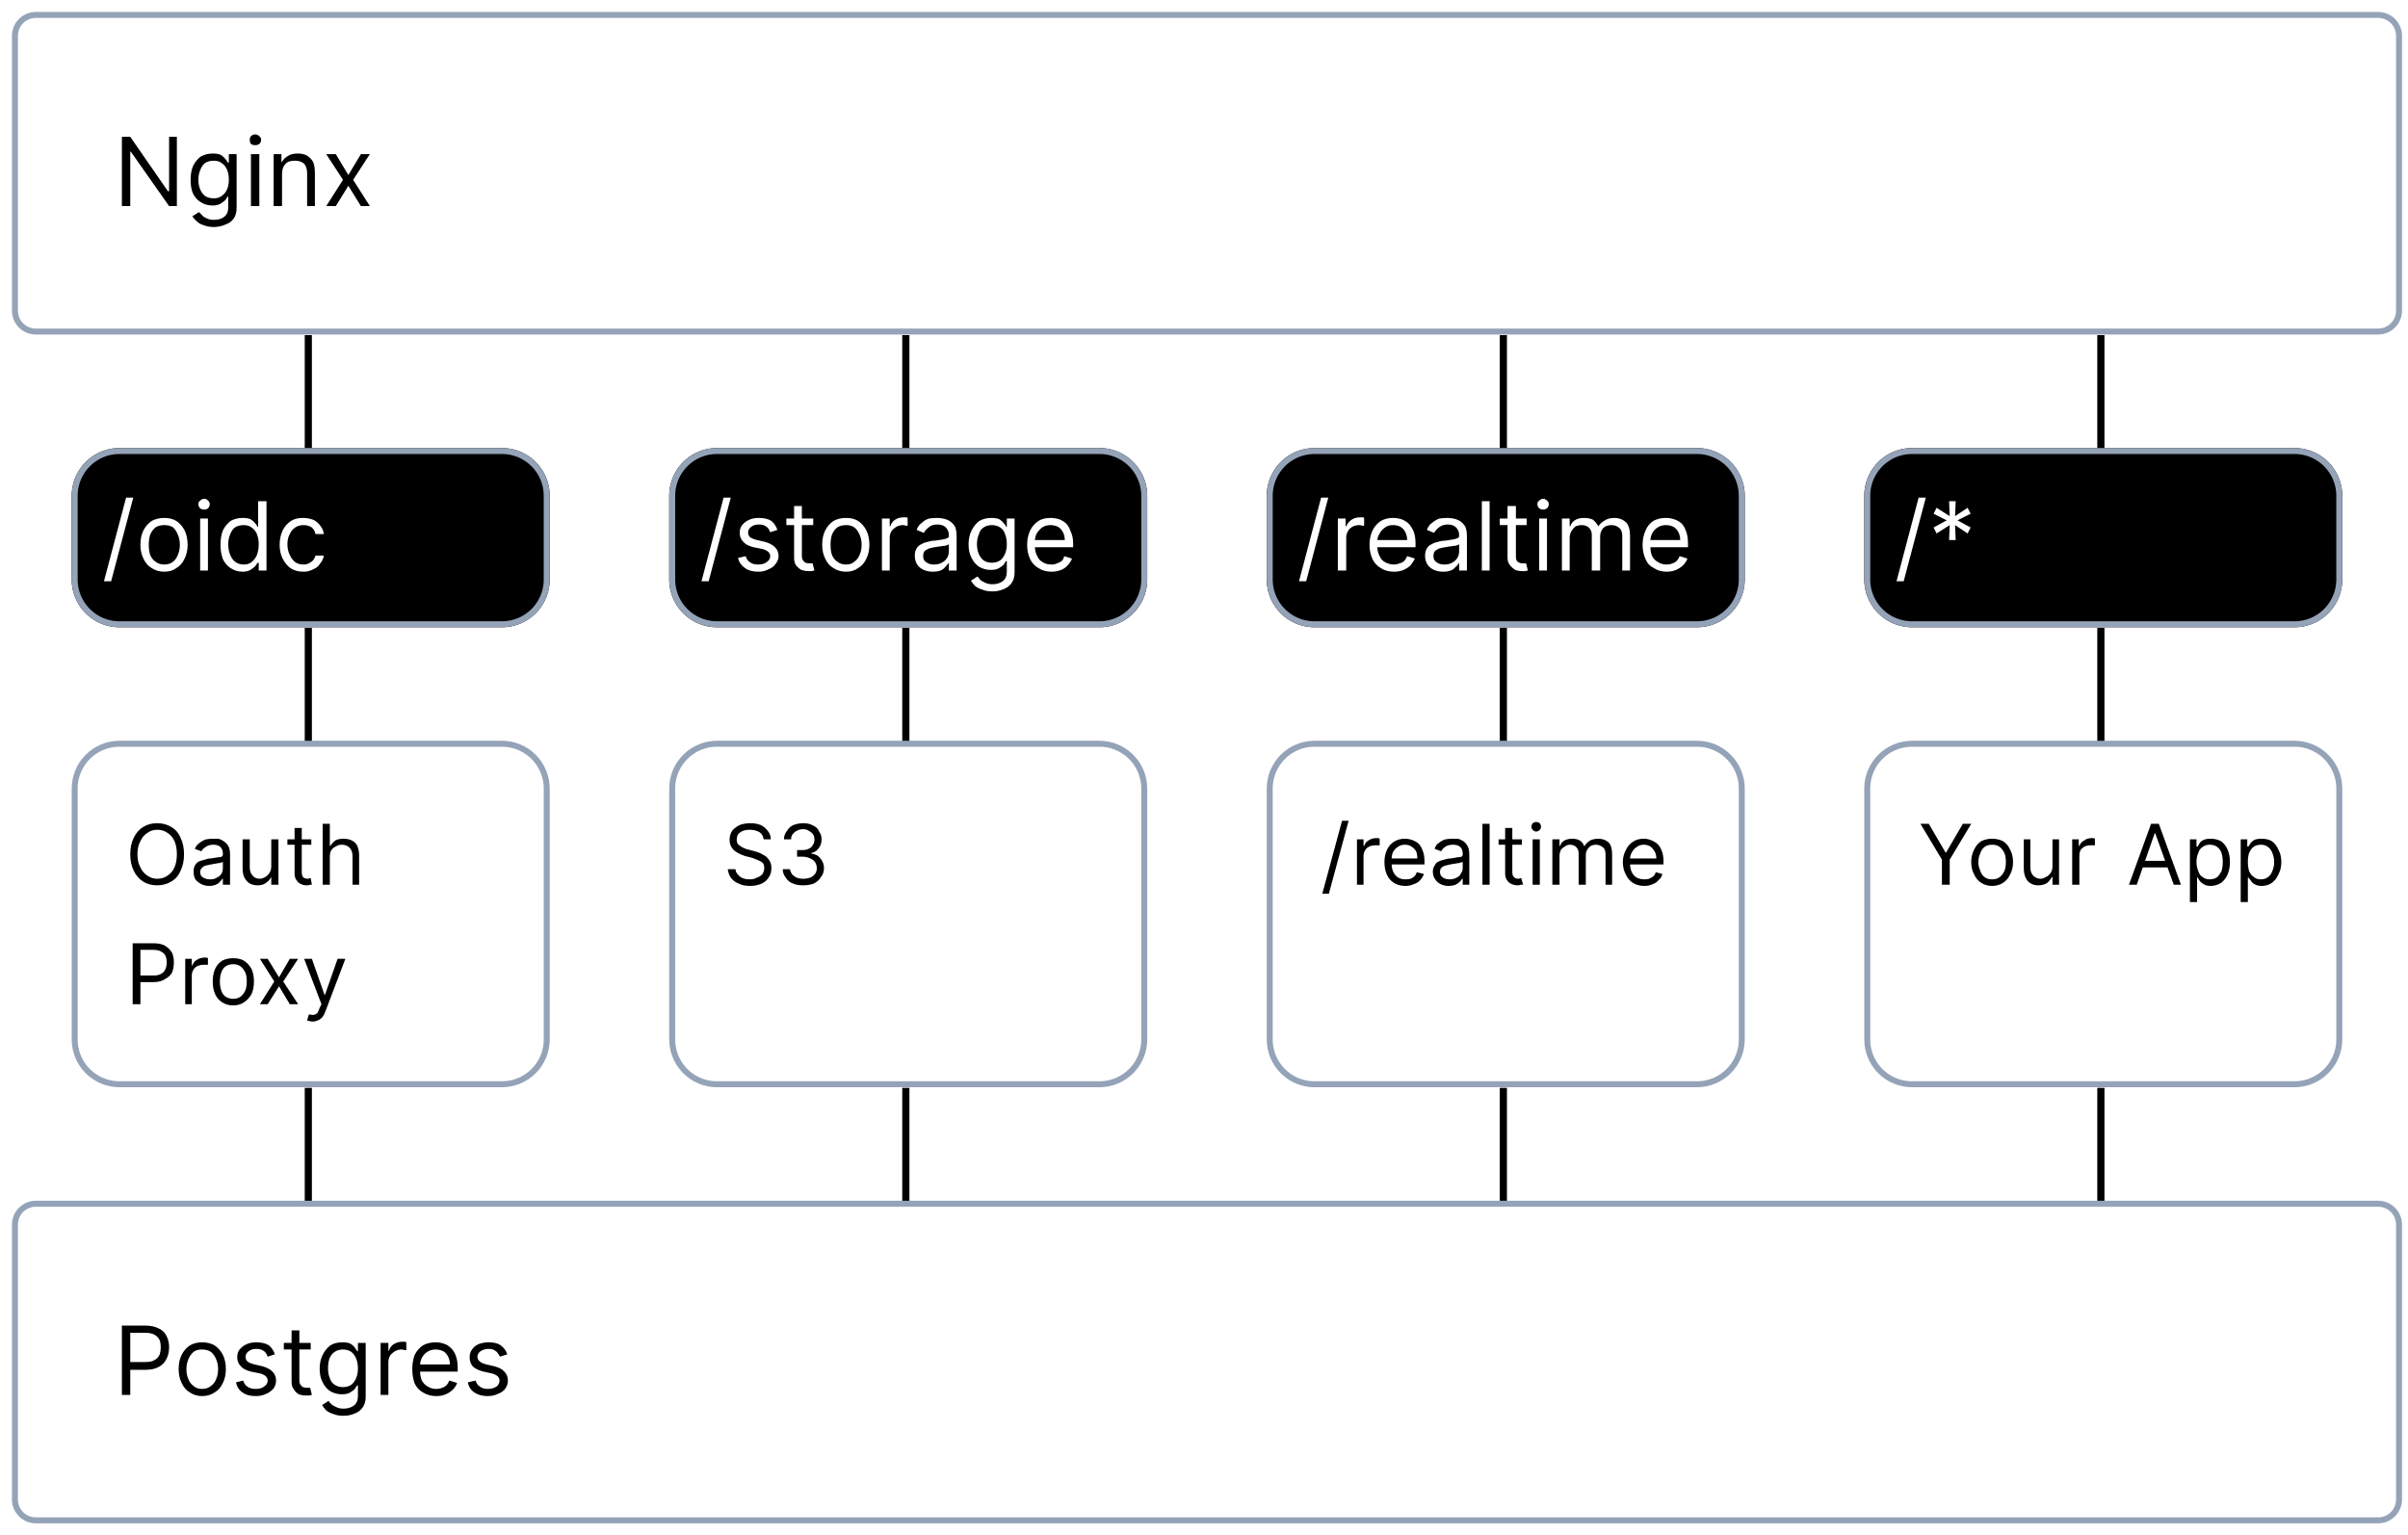 <!-- https://og-playground.vercel.app/?share=1ZVNa9wwEIb_iphTW6xqk6ZQTFrooce2geQS8EW2xrYSWRLSOPaS5L9H612TT0KWbCA5SELSzDPDO4N0CZVTCDkIwf46pWuNipUyptlZ1hL5mAtBUptBW9Xrr5XrRBreWbQURSfDOZK2jYhYkXY2iooknzeFLeyh0heMhp8F1AZHtpp45QwbeN0bw9r1ogm7yKsExcDO-ki6Xs7bsuFDmwwK-FVYxm6BpQtqdT8tPBpJyA8Wi4TeS7PnByy43ipUyfNfo-14KJLvA8iU1RxRTg5rwCbcXdt0dHXL2O3Na3NL5-L7SqvSyOqcEY60lm2jz2OZPN-bBeL7iSicVtXTqe4AHskF2eCb8QNKQ7p7uwBfdler999Hk0Cxe0ad_Xvq_Jc9tewouHH5XAG2xR5_2yXtRT2yLfTU9YH99v7jdsc2z-iRi9QEjDNnvUIGzk8vPuSXMGhFLeQ_FosMWtRNS5AnXgYKy76BvJYmYgbYuTN9svSr74eGaZc4tbP0pytRQU6hx-sMSJbJ4mTzB7FPOHoMqYiWpPkM1zc -->
<svg width="403" height="257" viewBox="0 0 403 257" xmlns="http://www.w3.org/2000/svg"><mask id="satori_om-id"><rect x="0" y="0" width="403" height="257" fill="#fff"/></mask><rect x="0" y="0" width="403" height="257" fill="#fff"/><defs><clipPath id="satori_bc-id-0"><path x="2" y="2" width="400" height="54" d="M6,2 h392 a4,4 0 0 1 4,4 v46 a4,4 0 0 1 -4,4 h-392 a4,4 0 0 1 -4,-4 v-46 a4,4 0 0 1 4,-4"/></clipPath></defs><mask id="satori_om-id-0"><rect x="3" y="3" width="398" height="52" fill="#fff"/><path width="400" height="54" fill="none" stroke="#000" stroke-width="2" d="M3.172,3.172 A4,4 0 0 1 6,2 h392 a4,4 0 0 1 4,4 v46 a4,4 0 0 1 -4,4 h-392 a4,4 0 0 1 -4,-4 v-46 A4,4 0 0 1 3.172,3.172"/></mask><path width="400" height="54" clip-path="url(#satori_bc-id-0)" fill="none" stroke="#94a3b8" stroke-width="2" d="M3.172,3.172 A4,4 0 0 1 6,2 h392 a4,4 0 0 1 4,4 v46 a4,4 0 0 1 -4,4 h-392 a4,4 0 0 1 -4,-4 v-46 A4,4 0 0 1 3.172,3.172"/><path fill="black" d="M28.3 22.9L29.6 22.9L29.6 34.5L28.3 34.5L21.9 25.4L21.8 25.4L21.8 34.5L20.4 34.5L20.4 22.9L21.8 22.9L28.1 32.0L28.3 32.0L28.3 22.9ZM35.8 38.0L35.8 38.0Q34.8 38.0 34.1 37.7Q33.4 37.5 33.0 37.1Q32.5 36.7 32.2 36.2L32.2 36.2L33.3 35.5Q33.5 35.7 33.8 36.0Q34.0 36.3 34.5 36.5Q35.0 36.8 35.8 36.8L35.8 36.8Q36.9 36.8 37.5 36.3Q38.2 35.8 38.2 34.7L38.2 34.7L38.2 32.9L38.1 32.9Q38.0 33.1 37.7 33.5Q37.4 33.8 36.9 34.1Q36.4 34.4 35.6 34.4L35.6 34.4Q34.5 34.4 33.7 33.9Q32.8 33.4 32.3 32.4Q31.9 31.5 31.9 30.1L31.9 30.1Q31.9 28.8 32.3 27.8Q32.8 26.8 33.6 26.2Q34.5 25.7 35.6 25.7L35.6 25.7Q36.4 25.7 36.9 25.9Q37.4 26.2 37.7 26.6Q38.0 26.9 38.1 27.2L38.1 27.2L38.3 27.2L38.3 25.8L39.6 25.8L39.6 34.8Q39.6 35.9 39.1 36.6Q38.6 37.3 37.7 37.6Q36.8 38.0 35.8 38.0ZM35.8 33.2L35.8 33.2Q36.6 33.2 37.1 32.8Q37.7 32.4 38.0 31.7Q38.3 31.0 38.3 30.1L38.3 30.1Q38.3 29.1 38.0 28.4Q37.7 27.7 37.1 27.3Q36.6 26.9 35.8 26.9L35.8 26.9Q34.9 26.9 34.3 27.3Q33.8 27.7 33.5 28.5Q33.2 29.2 33.2 30.1L33.2 30.1Q33.2 31.0 33.5 31.7Q33.8 32.4 34.3 32.8Q34.9 33.2 35.8 33.2ZM43.4 34.5L42.0 34.5L42.0 25.8L43.4 25.8L43.4 34.5ZM42.7 24.3L42.7 24.3Q42.3 24.3 42.0 24.1Q41.8 23.8 41.8 23.4L41.8 23.4Q41.8 23.0 42.0 22.8Q42.3 22.5 42.7 22.5L42.7 22.5Q43.1 22.5 43.4 22.8Q43.7 23.0 43.7 23.4L43.7 23.4Q43.7 23.8 43.4 24.1Q43.1 24.3 42.7 24.3ZM47.2 29.3L47.2 29.3L47.2 34.5L45.8 34.5L45.8 25.8L47.1 25.8L47.1 27.1L47.2 27.1Q47.5 26.5 48.2 26.1Q48.8 25.7 49.8 25.7L49.8 25.7Q50.7 25.7 51.3 26.0Q52.0 26.4 52.4 27.1Q52.7 27.8 52.7 29.0L52.7 29.0L52.7 34.5L51.4 34.5L51.4 29.0Q51.4 28.0 50.9 27.4Q50.3 26.9 49.4 26.9L49.4 26.9Q48.7 26.9 48.2 27.1Q47.7 27.4 47.4 28.0Q47.2 28.5 47.2 29.3ZM54.6 25.8L56.2 25.8L58.3 29.3L60.4 25.8L61.9 25.8L59.1 30.1L61.9 34.5L60.4 34.5L58.3 31.1L56.2 34.5L54.6 34.5L57.4 30.1L54.6 25.8Z "/><mask id="satori_om-id-1"><rect x="2" y="56" width="400" height="19" fill="#fff"/></mask><mask id="satori_om-id-1-0"><rect x="49" y="56" width="6" height="19" fill="#fff"/></mask><path fill="black" d="M51.0 56.1L52.2 56.1L52.2 75.3L51.0 75.3L51.0 56.1Z "/><mask id="satori_om-id-1-1"><rect x="149" y="56" width="6" height="19" fill="#fff"/></mask><path fill="black" d="M151.0 56.1L152.2 56.1L152.2 75.3L151.0 75.3L151.0 56.1Z "/><mask id="satori_om-id-1-2"><rect x="249" y="56" width="6" height="19" fill="#fff"/></mask><path fill="black" d="M251.0 56.1L252.2 56.1L252.2 75.3L251.0 75.3L251.0 56.1Z "/><mask id="satori_om-id-1-3"><rect x="349" y="56" width="6" height="19" fill="#fff"/></mask><path fill="black" d="M351.0 56.1L352.2 56.1L352.2 75.3L351.0 75.3L351.0 56.1Z "/><mask id="satori_om-id-2"><rect x="2" y="75" width="400" height="30" fill="#fff"/></mask><defs><clipPath id="satori_bc-id-2-0"><path x="12" y="75" width="80" height="30" d="M20,75 h64 a8,8 0 0 1 8,8 v14 a8,8 0 0 1 -8,8 h-64 a8,8 0 0 1 -8,-8 v-14 a8,8 0 0 1 8,-8"/></clipPath></defs><mask id="satori_om-id-2-0"><rect x="13" y="76" width="78" height="28" fill="#fff"/><path width="80" height="30" fill="none" stroke="#000" stroke-width="2" d="M14.343,77.343 A8,8 0 0 1 20,75 h64 a8,8 0 0 1 8,8 v14 a8,8 0 0 1 -8,8 h-64 a8,8 0 0 1 -8,-8 v-14 A8,8 0 0 1 14.343,77.343"/></mask><path x="12" y="75" width="80" height="30" fill="#000" d="M20,75 h64 a8,8 0 0 1 8,8 v14 a8,8 0 0 1 -8,8 h-64 a8,8 0 0 1 -8,-8 v-14 a8,8 0 0 1 8,-8"/><path width="80" height="30" clip-path="url(#satori_bc-id-2-0)" fill="none" stroke="#94a3b8" stroke-width="2" d="M14.343,77.343 A8,8 0 0 1 20,75 h64 a8,8 0 0 1 8,8 v14 a8,8 0 0 1 -8,8 h-64 a8,8 0 0 1 -8,-8 v-14 A8,8 0 0 1 14.343,77.343"/><path fill="#fff" d="M21.1 83.3L22.3 83.3L18.6 97.3L17.4 97.3L21.1 83.3ZM27.5 95.7L27.5 95.7Q26.3 95.7 25.4 95.1Q24.5 94.6 24.0 93.5Q23.5 92.5 23.5 91.2L23.5 91.2Q23.5 89.8 24.0 88.8Q24.5 87.8 25.4 87.2Q26.3 86.7 27.5 86.7L27.5 86.7Q28.7 86.7 29.5 87.2Q30.4 87.8 30.9 88.8Q31.4 89.8 31.4 91.2L31.4 91.2Q31.4 92.5 30.9 93.5Q30.4 94.6 29.5 95.1Q28.7 95.7 27.5 95.7ZM27.5 94.5L27.5 94.5Q28.4 94.5 29.0 94.0Q29.5 93.6 29.8 92.8Q30.1 92.1 30.1 91.2L30.1 91.2Q30.1 90.3 29.8 89.6Q29.5 88.8 29.0 88.3Q28.4 87.9 27.5 87.9L27.5 87.9Q26.6 87.9 26 88.3Q25.4 88.8 25.1 89.6Q24.9 90.3 24.9 91.2L24.9 91.2Q24.9 92.1 25.1 92.8Q25.4 93.6 26 94.0Q26.6 94.5 27.5 94.5ZM34.8 95.5L33.5 95.5L33.5 86.8L34.8 86.8L34.8 95.5ZM34.2 85.3L34.2 85.3Q33.8 85.3 33.5 85.1Q33.2 84.8 33.2 84.4L33.2 84.4Q33.2 84.0 33.5 83.8Q33.8 83.5 34.2 83.5L34.2 83.5Q34.6 83.5 34.8 83.8Q35.1 84.0 35.1 84.4L35.1 84.4Q35.1 84.8 34.8 85.1Q34.6 85.3 34.2 85.3ZM40.6 95.7L40.6 95.7Q39.5 95.7 38.6 95.1Q37.8 94.6 37.3 93.6Q36.9 92.5 36.9 91.2L36.9 91.2Q36.9 89.8 37.3 88.8Q37.8 87.8 38.6 87.2Q39.5 86.7 40.6 86.7L40.6 86.7Q41.4 86.7 41.9 86.9Q42.4 87.2 42.7 87.6Q43.0 87.9 43.1 88.2L43.1 88.2L43.2 88.2L43.2 83.9L44.6 83.9L44.6 95.5L43.3 95.5L43.3 94.2L43.1 94.2Q43.0 94.4 42.7 94.8Q42.4 95.1 41.9 95.4Q41.4 95.7 40.6 95.7ZM40.8 94.5L40.8 94.5Q41.6 94.5 42.1 94.1Q42.7 93.6 43.0 92.9Q43.3 92.1 43.3 91.1L43.3 91.1Q43.3 90.2 43.0 89.4Q42.7 88.7 42.1 88.3Q41.6 87.9 40.8 87.9L40.8 87.9Q39.9 87.9 39.3 88.3Q38.8 88.7 38.5 89.5Q38.2 90.2 38.2 91.1L38.2 91.1Q38.2 92.1 38.5 92.8Q38.8 93.6 39.3 94.0Q39.9 94.5 40.8 94.5ZM50.8 95.7L50.8 95.7Q49.5 95.7 48.6 95.1Q47.8 94.5 47.3 93.5Q46.8 92.5 46.8 91.2L46.8 91.2Q46.8 89.9 47.3 88.8Q47.8 87.8 48.7 87.2Q49.5 86.7 50.7 86.7L50.7 86.7Q51.6 86.7 52.4 87Q53.1 87.3 53.6 88.0Q54.1 88.6 54.2 89.4L54.2 89.4L52.8 89.4Q52.7 88.8 52.2 88.3Q51.6 87.9 50.8 87.9L50.8 87.9Q50.0 87.9 49.4 88.3Q48.8 88.7 48.5 89.4Q48.1 90.1 48.1 91.1L48.1 91.1Q48.1 92.1 48.5 92.9Q48.8 93.6 49.4 94.1Q50.0 94.5 50.8 94.5L50.8 94.5Q51.3 94.5 51.7 94.3Q52.1 94.1 52.4 93.8Q52.7 93.4 52.8 93.0L52.8 93.0L54.2 93.0Q54.1 93.7 53.6 94.3Q53.2 95.0 52.4 95.3Q51.7 95.7 50.8 95.7Z "/><defs><clipPath id="satori_bc-id-2-1"><path x="112" y="75" width="80" height="30" d="M120,75 h64 a8,8 0 0 1 8,8 v14 a8,8 0 0 1 -8,8 h-64 a8,8 0 0 1 -8,-8 v-14 a8,8 0 0 1 8,-8"/></clipPath></defs><mask id="satori_om-id-2-1"><rect x="113" y="76" width="78" height="28" fill="#fff"/><path width="80" height="30" fill="none" stroke="#000" stroke-width="2" d="M114.343,77.343 A8,8 0 0 1 120,75 h64 a8,8 0 0 1 8,8 v14 a8,8 0 0 1 -8,8 h-64 a8,8 0 0 1 -8,-8 v-14 A8,8 0 0 1 114.343,77.343"/></mask><path x="112" y="75" width="80" height="30" fill="#000" d="M120,75 h64 a8,8 0 0 1 8,8 v14 a8,8 0 0 1 -8,8 h-64 a8,8 0 0 1 -8,-8 v-14 a8,8 0 0 1 8,-8"/><path width="80" height="30" clip-path="url(#satori_bc-id-2-1)" fill="none" stroke="#94a3b8" stroke-width="2" d="M114.343,77.343 A8,8 0 0 1 120,75 h64 a8,8 0 0 1 8,8 v14 a8,8 0 0 1 -8,8 h-64 a8,8 0 0 1 -8,-8 v-14 A8,8 0 0 1 114.343,77.343"/><path fill="#fff" d="M121.1 83.3L122.3 83.3L118.6 97.3L117.4 97.3L121.1 83.3ZM130.1 88.7L130.1 88.7L128.9 89.1Q128.8 88.8 128.6 88.5Q128.4 88.2 128.0 88.0Q127.6 87.8 127.0 87.8L127.0 87.8Q126.2 87.8 125.7 88.2Q125.2 88.6 125.2 89.1L125.2 89.1Q125.2 89.6 125.5 89.9Q125.9 90.2 126.7 90.4L126.7 90.4L128.0 90.7Q129.1 91.0 129.7 91.6Q130.3 92.2 130.3 93.1L130.3 93.1Q130.3 93.8 129.8 94.4Q129.4 95 128.6 95.3Q127.9 95.7 126.9 95.7L126.9 95.7Q125.5 95.7 124.7 95.1Q123.8 94.5 123.5 93.4L123.5 93.4L124.8 93.1Q125 93.8 125.5 94.1Q126.0 94.5 126.8 94.5L126.8 94.5Q127.8 94.5 128.3 94.1Q128.9 93.7 128.9 93.1L128.9 93.1Q128.9 92.7 128.6 92.4Q128.3 92.1 127.6 91.9L127.6 91.9L126.1 91.6Q124.9 91.3 124.4 90.7Q123.8 90.1 123.8 89.2L123.8 89.2Q123.8 88.4 124.2 87.9Q124.7 87.3 125.4 87.0Q126.1 86.7 127.0 86.7L127.0 86.7Q128.3 86.7 129.1 87.2Q129.8 87.8 130.1 88.7ZM131.6 86.8L136.1 86.8L136.1 87.9L131.6 87.9L131.6 86.8ZM132.9 93.4L132.9 84.7L134.2 84.7L134.2 93Q134.2 93.6 134.4 93.8Q134.6 94.1 134.8 94.2Q135.1 94.3 135.4 94.3L135.4 94.3Q135.6 94.3 135.8 94.3Q135.9 94.3 136.0 94.3L136.0 94.3L136.3 95.5Q136.1 95.5 135.9 95.6Q135.6 95.6 135.3 95.6L135.3 95.6Q134.7 95.6 134.1 95.4Q133.6 95.1 133.2 94.6Q132.9 94.1 132.9 93.4L132.9 93.4ZM141.6 95.7L141.6 95.7Q140.4 95.7 139.5 95.1Q138.6 94.6 138.1 93.5Q137.6 92.5 137.6 91.2L137.6 91.2Q137.6 89.8 138.1 88.8Q138.6 87.8 139.5 87.2Q140.4 86.7 141.6 86.7L141.6 86.7Q142.8 86.7 143.6 87.2Q144.5 87.8 145.0 88.8Q145.5 89.8 145.5 91.2L145.5 91.2Q145.5 92.5 145.0 93.5Q144.5 94.6 143.6 95.1Q142.8 95.7 141.6 95.7ZM141.6 94.5L141.6 94.5Q142.5 94.5 143.0 94.0Q143.6 93.6 143.9 92.8Q144.2 92.1 144.2 91.2L144.2 91.2Q144.2 90.3 143.9 89.6Q143.6 88.8 143.0 88.3Q142.5 87.9 141.6 87.9L141.6 87.9Q140.7 87.9 140.1 88.3Q139.5 88.8 139.2 89.6Q139.0 90.3 139.0 91.2L139.0 91.2Q139.0 92.1 139.2 92.8Q139.5 93.6 140.1 94.0Q140.7 94.5 141.6 94.5ZM148.9 95.5L147.6 95.5L147.6 86.8L148.9 86.8L148.9 88.1L149.0 88.1Q149.2 87.4 149.8 87.0Q150.4 86.6 151.2 86.6L151.2 86.6Q151.4 86.6 151.6 86.6Q151.8 86.6 151.9 86.7L151.9 86.7L151.9 88.0Q151.9 88.0 151.6 88.0Q151.4 87.9 151.1 87.9L151.1 87.9Q150.5 87.9 150.0 88.2Q149.5 88.5 149.2 88.9Q148.9 89.4 148.9 90.0L148.9 90.0L148.9 95.5ZM156.1 95.7L156.1 95.7Q155.3 95.7 154.6 95.4Q153.9 95.1 153.5 94.5Q153.1 93.9 153.1 93.0L153.1 93.0Q153.1 92.3 153.4 91.8Q153.7 91.3 154.2 91.1Q154.7 90.8 155.3 90.7Q155.9 90.5 156.5 90.5L156.5 90.5Q157.3 90.4 157.8 90.3Q158.3 90.2 158.5 90.1Q158.8 90.0 158.8 89.7L158.8 89.7L158.8 89.6Q158.8 88.8 158.3 88.3Q157.8 87.8 156.9 87.8L156.9 87.8Q155.9 87.8 155.4 88.3Q154.9 88.7 154.6 89.2L154.6 89.2L153.4 88.7Q153.7 87.9 154.3 87.5Q154.8 87.0 155.5 86.8Q156.2 86.7 156.9 86.7L156.9 86.7Q157.3 86.7 157.8 86.8Q158.4 86.9 158.9 87.2Q159.4 87.5 159.8 88.1Q160.1 88.7 160.1 89.8L160.1 89.8L160.1 95.5L158.8 95.5L158.8 94.3L158.7 94.3Q158.5 94.6 158.2 94.9Q157.9 95.3 157.4 95.5Q156.9 95.7 156.1 95.7ZM156.3 94.5L156.3 94.5Q157.1 94.5 157.6 94.2Q158.2 93.9 158.5 93.4Q158.8 92.9 158.8 92.3L158.8 92.3L158.8 91.1Q158.7 91.2 158.4 91.3Q158.1 91.4 157.7 91.4Q157.3 91.5 157.0 91.5Q156.6 91.6 156.4 91.6L156.4 91.6Q155.9 91.7 155.5 91.8Q155.0 92.0 154.7 92.3Q154.5 92.6 154.5 93.1L154.5 93.1Q154.5 93.8 155.0 94.1Q155.5 94.5 156.3 94.5ZM166.1 99.0L166.1 99.0Q165.1 99.0 164.4 98.7Q163.7 98.5 163.2 98.1Q162.8 97.7 162.5 97.2L162.5 97.2L163.6 96.5Q163.8 96.7 164.0 97.0Q164.3 97.3 164.8 97.5Q165.3 97.8 166.1 97.8L166.1 97.8Q167.1 97.8 167.8 97.3Q168.5 96.8 168.5 95.7L168.5 95.7L168.5 93.9L168.4 93.9Q168.2 94.1 168.0 94.5Q167.7 94.8 167.2 95.1Q166.7 95.4 165.8 95.4L165.8 95.4Q164.8 95.4 163.9 94.9Q163.1 94.4 162.6 93.4Q162.1 92.5 162.1 91.1L162.1 91.1Q162.1 89.8 162.6 88.8Q163.1 87.8 163.9 87.2Q164.8 86.7 165.9 86.7L165.9 86.7Q166.7 86.7 167.2 86.9Q167.7 87.2 168.0 87.6Q168.3 87.9 168.4 88.2L168.4 88.2L168.5 88.2L168.5 86.8L169.8 86.8L169.8 95.8Q169.8 96.9 169.3 97.6Q168.8 98.3 168.0 98.6Q167.1 99.0 166.1 99.0ZM166.0 94.2L166.0 94.2Q166.8 94.2 167.4 93.8Q167.9 93.4 168.2 92.7Q168.5 92.0 168.5 91.1L168.5 91.1Q168.5 90.1 168.2 89.4Q168.0 88.7 167.4 88.3Q166.8 87.9 166.0 87.9L166.0 87.9Q165.2 87.9 164.6 88.3Q164.0 88.7 163.8 89.5Q163.5 90.2 163.5 91.1L163.5 91.1Q163.5 92.0 163.8 92.7Q164.1 93.4 164.6 93.8Q165.2 94.2 166.0 94.2ZM176.0 95.7L176.0 95.7Q174.7 95.7 173.8 95.1Q172.9 94.6 172.4 93.6Q171.9 92.5 171.9 91.2L171.9 91.2Q171.9 89.9 172.4 88.8Q172.9 87.8 173.8 87.2Q174.6 86.7 175.8 86.7L175.8 86.7Q176.5 86.7 177.2 86.9Q177.8 87.1 178.4 87.6Q178.9 88.1 179.2 89.0Q179.6 89.8 179.6 91.0L179.6 91.0L179.6 91.6L172.8 91.6L172.8 90.4L178.2 90.4Q178.2 89.7 177.9 89.1Q177.6 88.5 177.1 88.2Q176.5 87.9 175.8 87.9L175.8 87.9Q175.0 87.9 174.4 88.3Q173.9 88.7 173.5 89.3Q173.2 89.9 173.2 90.6L173.2 90.6L173.2 91.4Q173.2 92.4 173.6 93.1Q173.9 93.8 174.5 94.1Q175.1 94.5 176.0 94.5L176.0 94.5Q176.5 94.5 176.9 94.3Q177.3 94.2 177.7 93.9Q178.0 93.6 178.1 93.1L178.1 93.1L179.4 93.5Q179.2 94.1 178.7 94.6Q178.3 95.1 177.6 95.4Q176.8 95.7 176.0 95.7Z "/><defs><clipPath id="satori_bc-id-2-2"><path x="212" y="75" width="80" height="30" d="M220,75 h64 a8,8 0 0 1 8,8 v14 a8,8 0 0 1 -8,8 h-64 a8,8 0 0 1 -8,-8 v-14 a8,8 0 0 1 8,-8"/></clipPath></defs><mask id="satori_om-id-2-2"><rect x="213" y="76" width="78" height="28" fill="#fff"/><path width="80" height="30" fill="none" stroke="#000" stroke-width="2" d="M214.343,77.343 A8,8 0 0 1 220,75 h64 a8,8 0 0 1 8,8 v14 a8,8 0 0 1 -8,8 h-64 a8,8 0 0 1 -8,-8 v-14 A8,8 0 0 1 214.343,77.343"/></mask><path x="212" y="75" width="80" height="30" fill="#000" d="M220,75 h64 a8,8 0 0 1 8,8 v14 a8,8 0 0 1 -8,8 h-64 a8,8 0 0 1 -8,-8 v-14 a8,8 0 0 1 8,-8"/><path width="80" height="30" clip-path="url(#satori_bc-id-2-2)" fill="none" stroke="#94a3b8" stroke-width="2" d="M214.343,77.343 A8,8 0 0 1 220,75 h64 a8,8 0 0 1 8,8 v14 a8,8 0 0 1 -8,8 h-64 a8,8 0 0 1 -8,-8 v-14 A8,8 0 0 1 214.343,77.343"/><path fill="#fff" d="M221.1 83.3L222.3 83.3L218.6 97.3L217.4 97.3L221.1 83.3ZM225.3 95.5L223.9 95.5L223.9 86.8L225.2 86.8L225.2 88.1L225.3 88.1Q225.6 87.4 226.2 87.0Q226.8 86.6 227.6 86.6L227.6 86.6Q227.7 86.6 228.0 86.6Q228.2 86.6 228.3 86.7L228.3 86.7L228.3 88.0Q228.2 88.0 228.0 88.0Q227.7 87.9 227.5 87.9L227.5 87.9Q226.8 87.9 226.3 88.2Q225.8 88.5 225.6 88.9Q225.3 89.4 225.3 90.0L225.3 90.0L225.3 95.5ZM233.3 95.7L233.3 95.7Q232.0 95.7 231.1 95.1Q230.2 94.6 229.7 93.6Q229.2 92.5 229.2 91.2L229.2 91.2Q229.2 89.9 229.7 88.8Q230.2 87.8 231.1 87.2Q232.0 86.7 233.1 86.7L233.1 86.7Q233.8 86.7 234.5 86.9Q235.1 87.1 235.7 87.6Q236.2 88.1 236.6 89.0Q236.9 89.8 236.9 91.0L236.9 91.0L236.9 91.6L230.2 91.6L230.2 90.4L235.5 90.4Q235.5 89.7 235.2 89.1Q234.9 88.5 234.4 88.2Q233.9 87.9 233.1 87.9L233.1 87.9Q232.3 87.9 231.8 88.3Q231.2 88.7 230.9 89.3Q230.5 89.9 230.5 90.6L230.5 90.6L230.5 91.4Q230.5 92.4 230.9 93.1Q231.2 93.8 231.8 94.1Q232.5 94.5 233.3 94.5L233.3 94.5Q233.8 94.5 234.2 94.3Q234.7 94.2 235.0 93.9Q235.3 93.6 235.5 93.1L235.5 93.1L236.8 93.5Q236.5 94.1 236.1 94.6Q235.6 95.1 234.9 95.4Q234.2 95.7 233.3 95.7ZM241.5 95.7L241.5 95.7Q240.7 95.7 240.0 95.4Q239.3 95.1 238.9 94.5Q238.5 93.9 238.5 93.0L238.5 93.0Q238.5 92.3 238.8 91.8Q239.1 91.3 239.6 91.1Q240.1 90.8 240.7 90.7Q241.3 90.5 241.9 90.5L241.9 90.5Q242.7 90.4 243.2 90.3Q243.7 90.2 243.9 90.1Q244.2 90.0 244.2 89.7L244.2 89.7L244.2 89.6Q244.2 88.8 243.7 88.3Q243.2 87.8 242.3 87.8L242.3 87.8Q241.4 87.8 240.8 88.3Q240.3 88.7 240.0 89.2L240.0 89.2L238.8 88.7Q239.1 87.9 239.7 87.5Q240.3 87.0 240.9 86.8Q241.6 86.7 242.3 86.7L242.3 86.7Q242.7 86.7 243.2 86.8Q243.8 86.9 244.3 87.2Q244.8 87.5 245.2 88.1Q245.5 88.7 245.5 89.8L245.5 89.8L245.5 95.5L244.2 95.5L244.2 94.3L244.1 94.3Q244.0 94.6 243.6 94.9Q243.3 95.3 242.8 95.5Q242.3 95.7 241.5 95.7ZM241.7 94.5L241.7 94.5Q242.5 94.5 243.0 94.2Q243.6 93.9 243.9 93.4Q244.2 92.9 244.2 92.3L244.2 92.3L244.2 91.1Q244.1 91.2 243.8 91.3Q243.5 91.4 243.1 91.4Q242.8 91.5 242.4 91.5Q242.1 91.6 241.8 91.6L241.8 91.6Q241.3 91.7 240.9 91.8Q240.4 92.0 240.1 92.3Q239.9 92.6 239.9 93.1L239.9 93.1Q239.9 93.8 240.4 94.1Q240.9 94.5 241.7 94.5ZM248.0 83.9L249.3 83.9L249.3 95.5L248.0 95.5L248.0 83.9ZM251.0 86.8L255.5 86.8L255.5 87.9L251.0 87.9L251.0 86.8ZM252.3 93.4L252.3 84.7L253.7 84.7L253.7 93Q253.7 93.6 253.8 93.8Q254.0 94.1 254.3 94.2Q254.5 94.3 254.8 94.3L254.8 94.3Q255.1 94.3 255.2 94.3Q255.3 94.3 255.4 94.3L255.4 94.3L255.7 95.5Q255.6 95.5 255.3 95.6Q255.1 95.6 254.7 95.6L254.7 95.6Q254.1 95.6 253.6 95.4Q253.1 95.1 252.7 94.6Q252.3 94.1 252.3 93.4L252.3 93.4ZM258.9 95.5L257.6 95.5L257.6 86.8L258.9 86.8L258.9 95.5ZM258.3 85.3L258.3 85.3Q257.9 85.3 257.6 85.1Q257.3 84.8 257.3 84.4L257.3 84.4Q257.3 84.0 257.6 83.8Q257.9 83.5 258.3 83.5L258.3 83.5Q258.6 83.5 258.9 83.8Q259.2 84.0 259.2 84.4L259.2 84.4Q259.2 84.8 258.9 85.1Q258.6 85.3 258.3 85.3ZM262.7 95.5L261.4 95.5L261.4 86.8L262.7 86.8L262.7 88.1L262.8 88.1Q263.0 87.4 263.7 87.0Q264.3 86.7 265.1 86.7L265.1 86.7Q266.0 86.7 266.6 87.0Q267.1 87.4 267.5 88.1L267.5 88.1L267.5 88.1Q267.9 87.5 268.6 87.1Q269.2 86.7 270.2 86.7L270.2 86.7Q271.3 86.7 272.1 87.4Q272.8 88.1 272.8 89.7L272.8 89.7L272.8 95.5L271.5 95.5L271.5 89.7Q271.5 88.7 270.9 88.3Q270.4 87.9 269.7 87.9L269.7 87.9Q268.8 87.9 268.3 88.4Q267.8 89.0 267.8 89.8L267.8 89.8L267.8 95.5L266.4 95.5L266.4 89.5Q266.4 88.8 265.9 88.3Q265.4 87.9 264.7 87.9L264.7 87.9Q264.2 87.9 263.7 88.1Q263.3 88.4 263.0 88.9Q262.7 89.4 262.7 90.0L262.7 90.0L262.7 95.5ZM278.9 95.7L278.9 95.7Q277.7 95.7 276.8 95.1Q275.8 94.6 275.4 93.6Q274.9 92.5 274.9 91.2L274.9 91.2Q274.9 89.9 275.4 88.8Q275.8 87.8 276.7 87.2Q277.6 86.7 278.8 86.7L278.8 86.7Q279.5 86.7 280.1 86.9Q280.8 87.1 281.4 87.6Q281.9 88.1 282.2 89.0Q282.5 89.8 282.5 91.0L282.5 91.0L282.5 91.6L275.8 91.6L275.8 90.4L281.2 90.4Q281.2 89.7 280.9 89.1Q280.6 88.5 280.1 88.2Q279.5 87.9 278.8 87.9L278.8 87.9Q278.0 87.9 277.4 88.3Q276.8 88.7 276.5 89.3Q276.2 89.9 276.2 90.6L276.2 90.6L276.2 91.4Q276.2 92.4 276.5 93.1Q276.9 93.8 277.5 94.1Q278.1 94.5 278.9 94.5L278.9 94.5Q279.5 94.5 279.9 94.3Q280.3 94.2 280.6 93.9Q280.9 93.6 281.1 93.1L281.1 93.1L282.4 93.5Q282.2 94.1 281.7 94.6Q281.2 95.1 280.5 95.4Q279.8 95.7 278.9 95.7Z "/><defs><clipPath id="satori_bc-id-2-3"><path x="312" y="75" width="80" height="30" d="M320,75 h64 a8,8 0 0 1 8,8 v14 a8,8 0 0 1 -8,8 h-64 a8,8 0 0 1 -8,-8 v-14 a8,8 0 0 1 8,-8"/></clipPath></defs><mask id="satori_om-id-2-3"><rect x="313" y="76" width="78" height="28" fill="#fff"/><path width="80" height="30" fill="none" stroke="#000" stroke-width="2" d="M314.343,77.343 A8,8 0 0 1 320,75 h64 a8,8 0 0 1 8,8 v14 a8,8 0 0 1 -8,8 h-64 a8,8 0 0 1 -8,-8 v-14 A8,8 0 0 1 314.343,77.343"/></mask><path x="312" y="75" width="80" height="30" fill="#000" d="M320,75 h64 a8,8 0 0 1 8,8 v14 a8,8 0 0 1 -8,8 h-64 a8,8 0 0 1 -8,-8 v-14 a8,8 0 0 1 8,-8"/><path width="80" height="30" clip-path="url(#satori_bc-id-2-3)" fill="none" stroke="#94a3b8" stroke-width="2" d="M314.343,77.343 A8,8 0 0 1 320,75 h64 a8,8 0 0 1 8,8 v14 a8,8 0 0 1 -8,8 h-64 a8,8 0 0 1 -8,-8 v-14 A8,8 0 0 1 314.343,77.343"/><path fill="#fff" d="M321.1 83.3L322.3 83.3L318.6 97.3L317.4 97.3L321.1 83.3ZM327.3 90.4L326.2 90.4L326.3 87.9L324.1 89.3L323.6 88.3L325.8 87.1L323.6 86.0L324.1 85.0L326.3 86.4L326.2 83.9L327.3 83.9L327.2 86.4L329.3 85.0L329.8 86.0L327.6 87.1L329.8 88.3L329.3 89.3L327.2 87.9L327.3 90.4Z "/><mask id="satori_om-id-3"><rect x="2" y="105" width="400" height="19" fill="#fff"/></mask><mask id="satori_om-id-3-0"><rect x="49" y="105" width="6" height="19" fill="#fff"/></mask><path fill="black" d="M51.0 105.1L52.2 105.1L52.2 124.3L51.0 124.3L51.0 105.1Z "/><mask id="satori_om-id-3-1"><rect x="149" y="105" width="6" height="19" fill="#fff"/></mask><path fill="black" d="M151.0 105.1L152.2 105.1L152.2 124.3L151.0 124.3L151.0 105.1Z "/><mask id="satori_om-id-3-2"><rect x="249" y="105" width="6" height="19" fill="#fff"/></mask><path fill="black" d="M251.0 105.1L252.2 105.1L252.2 124.3L251.0 124.3L251.0 105.1Z "/><mask id="satori_om-id-3-3"><rect x="349" y="105" width="6" height="19" fill="#fff"/></mask><path fill="black" d="M351.0 105.1L352.2 105.1L352.2 124.3L351.0 124.3L351.0 105.1Z "/><mask id="satori_om-id-4"><rect x="2" y="124" width="400" height="58" fill="#fff"/></mask><defs><clipPath id="satori_bc-id-4-0"><path x="12" y="124" width="80" height="58" d="M20,124 h64 a8,8 0 0 1 8,8 v42 a8,8 0 0 1 -8,8 h-64 a8,8 0 0 1 -8,-8 v-42 a8,8 0 0 1 8,-8"/></clipPath></defs><mask id="satori_om-id-4-0"><rect x="13" y="125" width="78" height="56" fill="#fff"/><path width="80" height="58" fill="none" stroke="#000" stroke-width="2" d="M14.343,126.343 A8,8 0 0 1 20,124 h64 a8,8 0 0 1 8,8 v42 a8,8 0 0 1 -8,8 h-64 a8,8 0 0 1 -8,-8 v-42 A8,8 0 0 1 14.343,126.343"/></mask><path width="80" height="58" clip-path="url(#satori_bc-id-4-0)" fill="none" stroke="#94a3b8" stroke-width="2" d="M14.343,126.343 A8,8 0 0 1 20,124 h64 a8,8 0 0 1 8,8 v42 a8,8 0 0 1 -8,8 h-64 a8,8 0 0 1 -8,-8 v-42 A8,8 0 0 1 14.343,126.343"/><path fill="black" d="M30.8 143L30.8 143Q30.8 144.6 30.2 145.8Q29.7 147.0 28.6 147.6Q27.6 148.2 26.3 148.2L26.3 148.2Q25.0 148.2 24.0 147.6Q23.0 147.0 22.4 145.8Q21.8 144.6 21.8 143L21.8 143Q21.8 141.4 22.4 140.2Q23.0 139.0 24.0 138.4Q25.0 137.8 26.3 137.8L26.3 137.8Q27.6 137.8 28.6 138.4Q29.7 139.0 30.2 140.2Q30.8 141.4 30.8 143ZM29.6 143L29.6 143Q29.6 141.7 29.2 140.8Q28.8 139.9 28.0 139.4Q27.3 138.9 26.3 138.9L26.3 138.9Q25.4 138.9 24.7 139.4Q23.9 139.9 23.5 140.8Q23.0 141.7 23.0 143L23.0 143Q23.0 144.3 23.5 145.2Q23.9 146.1 24.7 146.6Q25.4 147.1 26.3 147.1L26.3 147.1Q27.3 147.1 28.0 146.6Q28.8 146.1 29.2 145.2Q29.6 144.3 29.6 143ZM35.0 148.3L35.0 148.3Q34.3 148.3 33.7 148.0Q33.1 147.7 32.7 147.2Q32.4 146.7 32.4 145.9L32.4 145.9Q32.4 145.3 32.6 144.9Q32.9 144.4 33.3 144.2Q33.8 144.0 34.3 143.9Q34.8 143.7 35.3 143.7L35.3 143.7Q36.0 143.6 36.5 143.5Q36.9 143.5 37.1 143.4Q37.3 143.3 37.3 143.0L37.3 143.0L37.3 142.9Q37.3 142.2 36.9 141.8Q36.5 141.4 35.7 141.4L35.7 141.4Q34.9 141.4 34.4 141.8Q33.9 142.1 33.7 142.5L33.7 142.5L32.6 142.1Q32.9 141.4 33.4 141.1Q33.9 140.7 34.5 140.5Q35.1 140.4 35.7 140.4L35.7 140.4Q36.0 140.4 36.5 140.4Q37.0 140.5 37.4 140.8Q37.9 141.1 38.2 141.6Q38.5 142.1 38.5 143.1L38.5 143.1L38.5 148.1L37.3 148.1L37.3 147.1L37.2 147.1Q37.1 147.3 36.8 147.6Q36.6 147.9 36.1 148.1Q35.6 148.3 35.0 148.3ZM35.2 147.2L35.2 147.2Q35.9 147.2 36.3 146.9Q36.8 146.7 37.1 146.2Q37.3 145.8 37.3 145.3L37.3 145.3L37.3 144.3Q37.2 144.3 37.0 144.4Q36.7 144.5 36.4 144.5Q36.1 144.6 35.8 144.6Q35.5 144.7 35.3 144.7L35.3 144.7Q34.8 144.8 34.4 144.9Q34.0 145.0 33.8 145.3Q33.5 145.5 33.5 146.0L33.5 146.0Q33.5 146.6 34.0 146.9Q34.5 147.2 35.2 147.2ZM45.4 145.0L45.4 145.0L45.4 140.5L46.6 140.5L46.6 148.1L45.4 148.1L45.4 146.8L45.4 146.8Q45.1 147.4 44.5 147.8Q44.0 148.2 43.1 148.2L43.1 148.2Q42.4 148.2 41.8 147.9Q41.3 147.6 40.9 146.9Q40.6 146.3 40.6 145.3L40.6 145.3L40.6 140.5L41.8 140.5L41.8 145.2Q41.8 146.1 42.3 146.6Q42.7 147.1 43.5 147.1L43.5 147.1Q43.9 147.1 44.4 146.8Q44.8 146.6 45.1 146.1Q45.4 145.7 45.4 145.0ZM48.1 140.5L52.1 140.5L52.1 141.4L48.1 141.4L48.1 140.5ZM49.3 146.2L49.3 138.6L50.5 138.6L50.5 145.9Q50.5 146.4 50.6 146.6Q50.7 146.9 51.0 147.0Q51.2 147.1 51.5 147.1L51.5 147.1Q51.7 147.1 51.8 147.0Q51.9 147.0 52.0 147.0L52.0 147.0L52.2 148.1Q52.1 148.1 51.9 148.1Q51.7 148.2 51.3 148.2L51.3 148.2Q50.8 148.2 50.4 148.0Q49.9 147.8 49.6 147.3Q49.3 146.9 49.3 146.2L49.3 146.2ZM55.2 143.5L55.2 143.5L55.2 148.1L54.0 148.1L54.0 137.9L55.2 137.9L55.2 141.6L55.3 141.6Q55.6 141.1 56.1 140.7Q56.6 140.4 57.5 140.4L57.5 140.4Q58.3 140.4 58.9 140.7Q59.5 141.0 59.8 141.6Q60.1 142.3 60.1 143.2L60.1 143.2L60.1 148.1L59.0 148.1L59.0 143.3Q59.0 142.4 58.5 141.9Q58.0 141.4 57.2 141.4L57.2 141.4Q56.6 141.4 56.2 141.7Q55.7 141.9 55.4 142.4Q55.2 142.8 55.2 143.5Z M23.5 168.1L22.2 168.1L22.2 157.9L25.7 157.9Q26.9 157.9 27.6 158.3Q28.4 158.8 28.8 159.5Q29.1 160.2 29.1 161.1L29.1 161.1Q29.1 162.0 28.8 162.8Q28.4 163.5 27.6 163.9Q26.9 164.4 25.7 164.4L25.7 164.4L23.2 164.4L23.2 163.3L25.7 163.3Q26.5 163.3 27.0 163.0Q27.5 162.7 27.7 162.2Q27.9 161.7 27.9 161.1L27.9 161.1Q27.9 160.5 27.7 160.0Q27.5 159.6 27.0 159.3Q26.5 159.0 25.6 159.0L25.6 159.0L23.5 159.0L23.5 168.1ZM32.1 168.1L31.0 168.1L31.0 160.5L32.1 160.5L32.1 161.6L32.2 161.6Q32.4 161.0 32.9 160.7Q33.5 160.3 34.2 160.3L34.2 160.3Q34.3 160.3 34.5 160.3Q34.7 160.3 34.8 160.4L34.8 160.4L34.8 161.5Q34.7 161.5 34.5 161.5Q34.3 161.5 34.1 161.5L34.1 161.5Q33.5 161.5 33.1 161.7Q32.6 161.9 32.4 162.3Q32.1 162.7 32.1 163.3L32.1 163.3L32.1 168.1ZM39.0 168.3L39.0 168.3Q38.0 168.3 37.2 167.8Q36.4 167.3 36.0 166.4Q35.6 165.5 35.6 164.3L35.6 164.3Q35.6 163.1 36.0 162.2Q36.4 161.3 37.2 160.8Q38.0 160.4 39.0 160.4L39.0 160.4Q40.1 160.4 40.8 160.8Q41.6 161.3 42.1 162.2Q42.5 163.1 42.5 164.3L42.5 164.3Q42.5 165.5 42.1 166.4Q41.6 167.3 40.8 167.8Q40.1 168.3 39.0 168.3ZM39.0 167.2L39.0 167.2Q39.8 167.2 40.3 166.8Q40.8 166.4 41.1 165.7Q41.3 165.1 41.3 164.3L41.3 164.3Q41.3 163.5 41.1 162.9Q40.8 162.2 40.3 161.8Q39.8 161.4 39.0 161.4L39.0 161.4Q38.3 161.4 37.7 161.8Q37.2 162.2 37.0 162.9Q36.8 163.5 36.8 164.3L36.8 164.3Q36.8 165.1 37.0 165.7Q37.2 166.4 37.7 166.8Q38.3 167.2 39.0 167.2ZM43.5 160.5L44.8 160.5L46.7 163.6L48.5 160.5L49.9 160.5L47.4 164.3L49.9 168.1L48.5 168.1L46.7 165.1L44.8 168.1L43.5 168.1L45.9 164.3L43.5 160.5ZM52.3 171.0L52.3 171.0Q52.0 171.0 51.7 170.9Q51.5 170.9 51.4 170.8L51.4 170.8L51.7 169.8Q52.2 169.9 52.5 169.9Q52.8 169.8 53.1 169.6Q53.3 169.3 53.5 168.7L53.5 168.7L53.8 168.1L50.9 160.5L52.2 160.5L54.3 166.5L54.4 166.5L56.5 160.5L57.8 160.5L54.5 169.2Q54.3 169.8 54.0 170.2Q53.7 170.6 53.2 170.8Q52.8 171.0 52.3 171.0Z "/><defs><clipPath id="satori_bc-id-4-1"><path x="112" y="124" width="80" height="58" d="M120,124 h64 a8,8 0 0 1 8,8 v42 a8,8 0 0 1 -8,8 h-64 a8,8 0 0 1 -8,-8 v-42 a8,8 0 0 1 8,-8"/></clipPath></defs><mask id="satori_om-id-4-1"><rect x="113" y="125" width="78" height="56" fill="#fff"/><path width="80" height="58" fill="none" stroke="#000" stroke-width="2" d="M114.343,126.343 A8,8 0 0 1 120,124 h64 a8,8 0 0 1 8,8 v42 a8,8 0 0 1 -8,8 h-64 a8,8 0 0 1 -8,-8 v-42 A8,8 0 0 1 114.343,126.343"/></mask><path width="80" height="58" clip-path="url(#satori_bc-id-4-1)" fill="none" stroke="#94a3b8" stroke-width="2" d="M114.343,126.343 A8,8 0 0 1 120,124 h64 a8,8 0 0 1 8,8 v42 a8,8 0 0 1 -8,8 h-64 a8,8 0 0 1 -8,-8 v-42 A8,8 0 0 1 114.343,126.343"/><path fill="black" d="M129.0 140.5L127.8 140.5Q127.7 139.7 127.1 139.3Q126.4 138.9 125.5 138.9L125.5 138.9Q124.8 138.9 124.3 139.1Q123.8 139.3 123.5 139.7Q123.3 140.1 123.3 140.6L123.3 140.6Q123.3 141.0 123.5 141.3Q123.7 141.5 124.0 141.7Q124.3 141.9 124.6 142.0Q125.0 142.2 125.2 142.2L125.2 142.2L126.3 142.5Q126.7 142.6 127.2 142.8Q127.6 143.0 128.1 143.3Q128.5 143.6 128.8 144.1Q129.1 144.6 129.1 145.3L129.1 145.3Q129.1 146.2 128.7 146.8Q128.3 147.5 127.5 147.9Q126.6 148.3 125.5 148.3L125.5 148.3Q124.4 148.3 123.6 147.9Q122.8 147.6 122.3 146.9Q121.9 146.3 121.8 145.5L121.8 145.5L123.1 145.5Q123.1 146.0 123.5 146.4Q123.8 146.8 124.3 147.0Q124.8 147.2 125.5 147.2L125.5 147.2Q126.2 147.2 126.7 146.9Q127.3 146.7 127.6 146.3Q127.9 145.9 127.9 145.3L127.9 145.3Q127.9 144.8 127.7 144.5Q127.4 144.2 126.9 144.0Q126.4 143.8 125.9 143.6L125.9 143.6L124.7 143.3Q123.5 142.9 122.8 142.3Q122.1 141.6 122.1 140.6L122.1 140.6Q122.1 139.8 122.5 139.1Q123.0 138.5 123.8 138.1Q124.6 137.8 125.6 137.8L125.6 137.8Q126.5 137.8 127.3 138.1Q128.1 138.5 128.5 139.1Q129.0 139.7 129.0 140.5L129.0 140.5ZM134.4 148.2L134.4 148.2Q133.4 148.2 132.7 147.9Q131.9 147.6 131.5 146.9Q131.0 146.3 131.0 145.5L131.0 145.5L132.2 145.5Q132.3 146.0 132.6 146.4Q132.9 146.7 133.3 146.9Q133.8 147.1 134.4 147.1L134.4 147.1Q135.1 147.1 135.6 146.9Q136.1 146.7 136.4 146.3Q136.7 145.9 136.7 145.3L136.7 145.3Q136.7 144.8 136.4 144.3Q136.1 143.9 135.6 143.7Q135.0 143.4 134.2 143.4L134.2 143.4L133.4 143.4L133.4 142.3L134.2 142.3Q134.9 142.3 135.3 142.1Q135.8 141.9 136.0 141.5Q136.3 141.1 136.3 140.6L136.3 140.6Q136.3 140.0 136.1 139.7Q135.8 139.3 135.4 139.1Q135.0 138.8 134.4 138.8L134.4 138.8Q133.9 138.8 133.5 139.0Q133.0 139.2 132.7 139.6Q132.4 139.9 132.4 140.5L132.4 140.5L131.2 140.5Q131.2 139.7 131.7 139.1Q132.1 138.4 132.8 138.1Q133.6 137.8 134.5 137.8L134.5 137.8Q135.4 137.8 136.1 138.2Q136.8 138.5 137.1 139.2Q137.5 139.8 137.5 140.5L137.5 140.5Q137.5 141.4 137.0 142.0Q136.6 142.6 135.8 142.8L135.8 142.8L135.8 142.9Q136.8 143.0 137.3 143.7Q137.9 144.4 137.9 145.3L137.9 145.3Q137.9 146.2 137.4 146.8Q137.0 147.5 136.2 147.9Q135.4 148.2 134.4 148.2Z "/><defs><clipPath id="satori_bc-id-4-2"><path x="212" y="124" width="80" height="58" d="M220,124 h64 a8,8 0 0 1 8,8 v42 a8,8 0 0 1 -8,8 h-64 a8,8 0 0 1 -8,-8 v-42 a8,8 0 0 1 8,-8"/></clipPath></defs><mask id="satori_om-id-4-2"><rect x="213" y="125" width="78" height="56" fill="#fff"/><path width="80" height="58" fill="none" stroke="#000" stroke-width="2" d="M214.343,126.343 A8,8 0 0 1 220,124 h64 a8,8 0 0 1 8,8 v42 a8,8 0 0 1 -8,8 h-64 a8,8 0 0 1 -8,-8 v-42 A8,8 0 0 1 214.343,126.343"/></mask><path width="80" height="58" clip-path="url(#satori_bc-id-4-2)" fill="none" stroke="#94a3b8" stroke-width="2" d="M214.343,126.343 A8,8 0 0 1 220,124 h64 a8,8 0 0 1 8,8 v42 a8,8 0 0 1 -8,8 h-64 a8,8 0 0 1 -8,-8 v-42 A8,8 0 0 1 214.343,126.343"/><path fill="black" d="M224.6 137.4L225.7 137.4L222.4 149.6L221.3 149.6L224.6 137.4ZM228.2 148.1L227.1 148.1L227.1 140.5L228.2 140.5L228.2 141.6L228.3 141.6Q228.5 141.0 229.0 140.7Q229.6 140.3 230.3 140.3L230.3 140.3Q230.4 140.3 230.6 140.3Q230.8 140.3 230.9 140.4L230.9 140.4L230.9 141.5Q230.8 141.5 230.6 141.5Q230.4 141.5 230.2 141.5L230.2 141.5Q229.6 141.5 229.2 141.7Q228.7 141.9 228.5 142.3Q228.2 142.7 228.2 143.3L228.2 143.3L228.2 148.1ZM235.2 148.3L235.2 148.3Q234.1 148.3 233.3 147.8Q232.5 147.3 232.1 146.4Q231.7 145.5 231.7 144.3L231.7 144.3Q231.7 143.2 232.1 142.3Q232.5 141.4 233.3 140.9Q234.1 140.4 235.1 140.4L235.1 140.4Q235.7 140.4 236.3 140.6Q236.9 140.8 237.4 141.2Q237.8 141.6 238.1 142.4Q238.4 143.1 238.4 144.2L238.4 144.2L238.4 144.7L232.5 144.7L232.5 143.7L237.2 143.7Q237.2 143.0 237.0 142.5Q236.7 142.0 236.2 141.7Q235.8 141.4 235.1 141.4L235.1 141.4Q234.4 141.4 233.9 141.8Q233.4 142.1 233.1 142.7Q232.9 143.2 232.9 143.8L232.9 143.8L232.9 144.5Q232.9 145.4 233.2 146.0Q233.5 146.6 234.0 146.9Q234.5 147.2 235.2 147.2L235.2 147.2Q235.7 147.2 236.1 147.1Q236.5 146.9 236.7 146.7Q237.0 146.4 237.1 146.0L237.1 146.0L238.3 146.3Q238.1 146.9 237.7 147.3Q237.3 147.8 236.6 148.0Q236.0 148.3 235.2 148.3ZM242.4 148.3L242.4 148.3Q241.7 148.3 241.1 148.0Q240.5 147.7 240.2 147.2Q239.8 146.7 239.8 145.9L239.8 145.9Q239.8 145.3 240.1 144.9Q240.3 144.4 240.8 144.2Q241.2 144.0 241.7 143.9Q242.3 143.7 242.8 143.7L242.8 143.7Q243.5 143.6 243.9 143.5Q244.4 143.5 244.6 143.4Q244.8 143.3 244.8 143.0L244.8 143.0L244.8 142.9Q244.8 142.2 244.4 141.8Q244.0 141.4 243.2 141.4L243.2 141.4Q242.3 141.4 241.8 141.8Q241.4 142.1 241.2 142.5L241.2 142.5L240.1 142.1Q240.3 141.4 240.8 141.1Q241.3 140.7 241.9 140.5Q242.5 140.4 243.1 140.4L243.1 140.4Q243.5 140.4 244.0 140.4Q244.4 140.5 244.9 140.8Q245.3 141.1 245.6 141.6Q245.9 142.1 245.9 143.1L245.9 143.1L245.9 148.1L244.8 148.1L244.8 147.1L244.7 147.1Q244.6 147.3 244.3 147.6Q244.0 147.9 243.6 148.1Q243.1 148.3 242.4 148.3ZM242.6 147.2L242.6 147.2Q243.3 147.2 243.8 146.9Q244.3 146.7 244.5 146.2Q244.8 145.8 244.8 145.3L244.8 145.3L244.8 144.3Q244.7 144.3 244.4 144.4Q244.2 144.5 243.9 144.5Q243.5 144.6 243.2 144.6Q242.9 144.7 242.7 144.7L242.7 144.7Q242.3 144.8 241.9 144.9Q241.5 145.0 241.2 145.3Q241.0 145.5 241.0 146.0L241.0 146.0Q241.0 146.6 241.5 146.9Q241.9 147.2 242.6 147.2ZM248.1 137.9L249.3 137.9L249.3 148.1L248.1 148.1L248.1 137.9ZM250.8 140.5L254.7 140.5L254.7 141.4L250.8 141.4L250.8 140.5ZM251.9 146.2L251.9 138.6L253.1 138.6L253.1 145.9Q253.1 146.4 253.2 146.6Q253.4 146.9 253.6 147.0Q253.9 147.1 254.1 147.1L254.1 147.1Q254.3 147.1 254.4 147.0Q254.6 147.0 254.6 147.0L254.6 147.0L254.9 148.1Q254.7 148.1 254.5 148.1Q254.3 148.2 254.0 148.2L254.0 148.2Q253.5 148.2 253.0 148.0Q252.5 147.8 252.2 147.3Q251.9 146.9 251.9 146.2L251.9 146.2ZM257.7 148.1L256.5 148.1L256.5 140.5L257.7 140.5L257.7 148.1ZM257.1 139.2L257.1 139.2Q256.8 139.2 256.5 138.9Q256.3 138.7 256.3 138.4L256.3 138.4Q256.3 138.1 256.5 137.8Q256.8 137.6 257.1 137.6L257.1 137.6Q257.4 137.6 257.7 137.8Q257.9 138.1 257.9 138.4L257.9 138.4Q257.9 138.7 257.7 138.9Q257.4 139.2 257.1 139.2ZM261.0 148.1L259.8 148.1L259.8 140.5L261.0 140.5L261.0 141.6L261.1 141.6Q261.3 141.0 261.8 140.7Q262.4 140.4 263.1 140.4L263.1 140.4Q263.9 140.4 264.4 140.7Q264.9 141.0 265.1 141.6L265.1 141.6L265.2 141.6Q265.5 141.1 266.1 140.7Q266.7 140.4 267.5 140.4L267.5 140.4Q268.5 140.4 269.2 141.0Q269.8 141.6 269.8 143.0L269.8 143.0L269.8 148.1L268.7 148.1L268.7 143.0Q268.7 142.1 268.2 141.8Q267.7 141.4 267.1 141.4L267.1 141.4Q266.3 141.4 265.9 141.9Q265.4 142.4 265.4 143.1L265.4 143.1L265.4 148.1L264.2 148.1L264.2 142.9Q264.2 142.2 263.8 141.8Q263.4 141.4 262.7 141.4L262.7 141.4Q262.3 141.4 261.9 141.7Q261.5 141.9 261.2 142.3Q261.0 142.8 261.0 143.3L261.0 143.3L261.0 148.1ZM275.2 148.3L275.2 148.3Q274.1 148.3 273.3 147.8Q272.5 147.3 272.1 146.4Q271.6 145.5 271.6 144.3L271.6 144.3Q271.6 143.2 272.1 142.3Q272.5 141.4 273.3 140.9Q274.0 140.4 275.1 140.4L275.1 140.4Q275.7 140.4 276.2 140.6Q276.8 140.8 277.3 141.2Q277.8 141.6 278.1 142.4Q278.4 143.1 278.4 144.2L278.4 144.2L278.4 144.7L272.5 144.7L272.5 143.7L277.2 143.7Q277.2 143.0 276.9 142.5Q276.6 142.0 276.2 141.7Q275.7 141.4 275.1 141.4L275.1 141.4Q274.4 141.4 273.9 141.8Q273.4 142.1 273.1 142.7Q272.8 143.2 272.8 143.8L272.8 143.8L272.8 144.5Q272.8 145.4 273.1 146.0Q273.4 146.6 273.9 146.9Q274.5 147.2 275.2 147.2L275.2 147.2Q275.7 147.2 276.0 147.1Q276.4 146.9 276.7 146.7Q277.0 146.4 277.1 146.0L277.1 146.0L278.2 146.3Q278.1 146.9 277.6 147.3Q277.2 147.8 276.6 148.0Q276.0 148.3 275.2 148.3Z "/><defs><clipPath id="satori_bc-id-4-3"><path x="312" y="124" width="80" height="58" d="M320,124 h64 a8,8 0 0 1 8,8 v42 a8,8 0 0 1 -8,8 h-64 a8,8 0 0 1 -8,-8 v-42 a8,8 0 0 1 8,-8"/></clipPath></defs><mask id="satori_om-id-4-3"><rect x="313" y="125" width="78" height="56" fill="#fff"/><path width="80" height="58" fill="none" stroke="#000" stroke-width="2" d="M314.343,126.343 A8,8 0 0 1 320,124 h64 a8,8 0 0 1 8,8 v42 a8,8 0 0 1 -8,8 h-64 a8,8 0 0 1 -8,-8 v-42 A8,8 0 0 1 314.343,126.343"/></mask><path width="80" height="58" clip-path="url(#satori_bc-id-4-3)" fill="none" stroke="#94a3b8" stroke-width="2" d="M314.343,126.343 A8,8 0 0 1 320,124 h64 a8,8 0 0 1 8,8 v42 a8,8 0 0 1 -8,8 h-64 a8,8 0 0 1 -8,-8 v-42 A8,8 0 0 1 314.343,126.343"/><path fill="black" d="M325.0 143.9L321.4 137.9L322.8 137.9L325.6 142.7L325.7 142.7L328.5 137.9L329.9 137.9L326.3 143.9L326.3 148.1L325.0 148.1L325.0 143.9ZM333.4 148.3L333.4 148.3Q332.4 148.3 331.6 147.8Q330.8 147.3 330.4 146.4Q329.9 145.5 329.9 144.3L329.9 144.3Q329.9 143.1 330.4 142.2Q330.8 141.3 331.6 140.8Q332.4 140.4 333.4 140.4L333.4 140.4Q334.4 140.4 335.2 140.8Q336.0 141.3 336.4 142.2Q336.9 143.1 336.9 144.3L336.9 144.3Q336.9 145.5 336.4 146.4Q336.0 147.3 335.2 147.8Q334.4 148.3 333.4 148.3ZM333.4 147.2L333.4 147.2Q334.2 147.2 334.7 146.8Q335.2 146.4 335.5 145.7Q335.7 145.1 335.7 144.3L335.7 144.3Q335.7 143.5 335.5 142.9Q335.2 142.2 334.7 141.8Q334.2 141.4 333.4 141.4L333.4 141.4Q332.6 141.4 332.1 141.8Q331.6 142.2 331.4 142.9Q331.1 143.5 331.1 144.3L331.1 144.3Q331.1 145.1 331.4 145.7Q331.6 146.4 332.1 146.8Q332.6 147.2 333.4 147.2ZM343.5 145.0L343.5 145.0L343.5 140.5L344.6 140.5L344.6 148.1L343.5 148.1L343.5 146.8L343.4 146.8Q343.1 147.4 342.6 147.8Q342.0 148.2 341.1 148.2L341.1 148.2Q340.4 148.2 339.9 147.9Q339.3 147.6 339.0 146.9Q338.7 146.3 338.7 145.3L338.7 145.3L338.7 140.5L339.8 140.5L339.8 145.2Q339.8 146.1 340.3 146.6Q340.8 147.1 341.5 147.1L341.5 147.1Q341.9 147.1 342.4 146.8Q342.9 146.6 343.2 146.1Q343.5 145.7 343.5 145.0ZM348.0 148.1L346.8 148.1L346.8 140.5L347.9 140.5L347.9 141.6L348.0 141.6Q348.2 141.0 348.8 140.7Q349.3 140.3 350.0 140.3L350.0 140.3Q350.1 140.3 350.3 140.3Q350.5 140.3 350.6 140.4L350.6 140.4L350.6 141.5Q350.6 141.5 350.3 141.5Q350.1 141.5 349.9 141.5L349.9 141.5Q349.3 141.5 348.9 141.7Q348.5 141.9 348.2 142.3Q348.0 142.7 348.0 143.3L348.0 143.3L348.0 148.1Z M360.6 139.5L357.6 148.1L356.3 148.1L360.0 137.9L361.3 137.9L365.0 148.1L363.8 148.1L360.7 139.5L360.6 139.5ZM358.1 145.2L358.1 144.1L363.3 144.1L363.3 145.2L358.1 145.2ZM367.7 151.0L366.5 151.0L366.5 140.5L367.6 140.5L367.6 141.7L367.8 141.7Q367.9 141.5 368.1 141.2Q368.3 140.8 368.8 140.6Q369.2 140.4 370.0 140.4L370.0 140.4Q370.9 140.4 371.7 140.8Q372.4 141.3 372.8 142.2Q373.2 143.1 373.2 144.3L373.2 144.3Q373.2 145.5 372.8 146.4Q372.4 147.3 371.7 147.8Q370.9 148.3 370.0 148.3L370.0 148.3Q369.2 148.3 368.8 148.0Q368.4 147.8 368.1 147.4Q367.9 147.1 367.8 146.9L367.8 146.9L367.7 146.9L367.7 151.0ZM367.6 144.3L367.6 144.3Q367.6 145.1 367.9 145.8Q368.1 146.5 368.6 146.8Q369.1 147.2 369.8 147.2L369.8 147.2Q370.6 147.2 371.1 146.8Q371.5 146.4 371.8 145.8Q372.0 145.1 372.0 144.3L372.0 144.3Q372.0 143.5 371.8 142.8Q371.6 142.2 371.1 141.8Q370.6 141.4 369.8 141.4L369.8 141.4Q369.1 141.4 368.6 141.8Q368.1 142.1 367.9 142.8Q367.6 143.4 367.6 144.3ZM376.2 151.0L375.0 151.0L375.0 140.5L376.1 140.5L376.1 141.7L376.3 141.7Q376.4 141.5 376.6 141.2Q376.9 140.8 377.3 140.6Q377.7 140.4 378.5 140.4L378.5 140.4Q379.5 140.4 380.2 140.8Q380.9 141.3 381.3 142.2Q381.8 143.1 381.8 144.3L381.8 144.3Q381.8 145.5 381.3 146.4Q380.9 147.3 380.2 147.8Q379.5 148.3 378.5 148.3L378.5 148.3Q377.8 148.3 377.3 148.0Q376.9 147.8 376.7 147.4Q376.4 147.1 376.3 146.9L376.3 146.9L376.2 146.9L376.2 151.0ZM376.2 144.3L376.2 144.3Q376.2 145.1 376.4 145.8Q376.7 146.5 377.2 146.8Q377.6 147.2 378.4 147.2L378.4 147.2Q379.1 147.2 379.6 146.8Q380.1 146.4 380.3 145.8Q380.6 145.1 380.6 144.3L380.6 144.3Q380.6 143.5 380.3 142.8Q380.1 142.2 379.6 141.8Q379.1 141.4 378.4 141.4L378.4 141.4Q377.6 141.4 377.1 141.8Q376.7 142.1 376.4 142.8Q376.2 143.4 376.2 144.3Z "/><mask id="satori_om-id-5"><rect x="2" y="182" width="400" height="19" fill="#fff"/></mask><mask id="satori_om-id-5-0"><rect x="49" y="182" width="6" height="19" fill="#fff"/></mask><path fill="black" d="M51.0 182.1L52.2 182.1L52.2 201.3L51.0 201.3L51.0 182.1Z "/><mask id="satori_om-id-5-1"><rect x="149" y="182" width="6" height="19" fill="#fff"/></mask><path fill="black" d="M151.0 182.1L152.2 182.1L152.2 201.3L151.0 201.3L151.0 182.1Z "/><mask id="satori_om-id-5-2"><rect x="249" y="182" width="6" height="19" fill="#fff"/></mask><path fill="black" d="M251.0 182.1L252.2 182.1L252.2 201.3L251.0 201.3L251.0 182.1Z "/><mask id="satori_om-id-5-3"><rect x="349" y="182" width="6" height="19" fill="#fff"/></mask><path fill="black" d="M351.0 182.1L352.2 182.1L352.2 201.3L351.0 201.3L351.0 182.1Z "/><defs><clipPath id="satori_bc-id-6"><path x="2" y="201" width="400" height="54" d="M6,201 h392 a4,4 0 0 1 4,4 v46 a4,4 0 0 1 -4,4 h-392 a4,4 0 0 1 -4,-4 v-46 a4,4 0 0 1 4,-4"/></clipPath></defs><mask id="satori_om-id-6"><rect x="3" y="202" width="398" height="52" fill="#fff"/><path width="400" height="54" fill="none" stroke="#000" stroke-width="2" d="M3.172,202.172 A4,4 0 0 1 6,201 h392 a4,4 0 0 1 4,4 v46 a4,4 0 0 1 -4,4 h-392 a4,4 0 0 1 -4,-4 v-46 A4,4 0 0 1 3.172,202.172"/></mask><path width="400" height="54" clip-path="url(#satori_bc-id-6)" fill="none" stroke="#94a3b8" stroke-width="2" d="M3.172,202.172 A4,4 0 0 1 6,201 h392 a4,4 0 0 1 4,4 v46 a4,4 0 0 1 -4,4 h-392 a4,4 0 0 1 -4,-4 v-46 A4,4 0 0 1 3.172,202.172"/><path fill="black" d="M21.8 233.5L20.4 233.5L20.4 221.9L24.3 221.9Q25.7 221.9 26.6 222.4Q27.5 222.8 27.9 223.7Q28.3 224.5 28.3 225.5L28.3 225.5Q28.3 226.6 27.9 227.4Q27.5 228.3 26.6 228.8Q25.7 229.3 24.4 229.3L24.4 229.3L21.5 229.3L21.5 228L24.3 228Q25.3 228 25.8 227.7Q26.4 227.4 26.7 226.8Q26.9 226.2 26.9 225.5L26.9 225.5Q26.9 224.8 26.7 224.3Q26.4 223.7 25.8 223.4Q25.2 223.1 24.3 223.1L24.3 223.1L21.8 223.1L21.8 233.5ZM33.8 233.7L33.8 233.7Q32.7 233.7 31.8 233.1Q30.9 232.6 30.4 231.5Q29.9 230.5 29.9 229.2L29.9 229.2Q29.9 227.8 30.4 226.8Q30.9 225.8 31.8 225.2Q32.7 224.7 33.8 224.7L33.8 224.7Q35.0 224.7 35.9 225.2Q36.8 225.8 37.3 226.8Q37.8 227.8 37.8 229.2L37.8 229.2Q37.8 230.5 37.3 231.5Q36.8 232.6 35.9 233.1Q35.0 233.7 33.8 233.7ZM33.8 232.5L33.8 232.5Q34.7 232.5 35.3 232.0Q35.9 231.6 36.2 230.8Q36.5 230.1 36.5 229.2L36.5 229.2Q36.5 228.3 36.2 227.6Q35.9 226.8 35.3 226.3Q34.7 225.9 33.8 225.9L33.8 225.9Q32.9 225.9 32.4 226.3Q31.8 226.8 31.5 227.6Q31.2 228.3 31.2 229.2L31.2 229.2Q31.2 230.1 31.5 230.8Q31.8 231.6 32.4 232.0Q32.9 232.5 33.8 232.5ZM46.0 226.7L46.0 226.7L44.8 227.1Q44.7 226.8 44.5 226.5Q44.3 226.2 43.9 226.0Q43.5 225.8 42.9 225.8L42.9 225.8Q42.1 225.8 41.6 226.2Q41.1 226.6 41.1 227.1L41.1 227.1Q41.1 227.6 41.4 227.9Q41.8 228.2 42.6 228.4L42.6 228.4L43.9 228.7Q45.0 229.0 45.6 229.6Q46.2 230.2 46.2 231.1L46.2 231.1Q46.2 231.8 45.8 232.4Q45.3 233 44.6 233.3Q43.8 233.7 42.8 233.7L42.8 233.7Q41.4 233.7 40.6 233.1Q39.7 232.5 39.5 231.4L39.5 231.4L40.7 231.1Q40.9 231.8 41.4 232.1Q41.9 232.5 42.8 232.5L42.8 232.5Q43.7 232.5 44.2 232.1Q44.8 231.7 44.8 231.1L44.8 231.1Q44.8 230.7 44.5 230.4Q44.2 230.1 43.5 229.9L43.5 229.9L42.0 229.6Q40.8 229.3 40.3 228.7Q39.7 228.1 39.7 227.2L39.7 227.2Q39.7 226.4 40.1 225.9Q40.6 225.3 41.3 225.0Q42.0 224.7 42.9 224.7L42.9 224.7Q44.2 224.7 45.0 225.2Q45.7 225.8 46.0 226.7ZM47.5 224.8L52.0 224.8L52.0 225.9L47.5 225.9L47.5 224.8ZM48.8 231.4L48.8 222.7L50.1 222.7L50.1 231Q50.1 231.6 50.3 231.8Q50.5 232.1 50.7 232.2Q51.0 232.3 51.3 232.3L51.3 232.3Q51.5 232.3 51.7 232.3Q51.8 232.3 51.9 232.3L51.9 232.3L52.2 233.5Q52.0 233.5 51.8 233.6Q51.5 233.6 51.2 233.6L51.2 233.6Q50.6 233.6 50.0 233.4Q49.5 233.1 49.2 232.6Q48.8 232.1 48.8 231.4L48.8 231.4ZM57.5 237.0L57.5 237.0Q56.5 237.0 55.8 236.7Q55.1 236.5 54.6 236.1Q54.2 235.7 53.9 235.2L53.9 235.2L55.0 234.5Q55.1 234.7 55.4 235.0Q55.7 235.3 56.2 235.5Q56.7 235.8 57.5 235.8L57.5 235.8Q58.5 235.8 59.2 235.3Q59.9 234.8 59.9 233.7L59.9 233.7L59.9 231.9L59.8 231.9Q59.6 232.1 59.4 232.5Q59.1 232.8 58.6 233.1Q58.1 233.4 57.2 233.4L57.2 233.4Q56.2 233.4 55.3 232.9Q54.5 232.4 54.0 231.4Q53.5 230.5 53.5 229.1L53.5 229.1Q53.5 227.8 54.0 226.8Q54.5 225.8 55.3 225.2Q56.1 224.7 57.3 224.7L57.3 224.7Q58.1 224.7 58.6 224.9Q59.1 225.2 59.4 225.6Q59.6 225.9 59.8 226.2L59.8 226.2L59.9 226.2L59.9 224.8L61.2 224.8L61.2 233.8Q61.2 234.9 60.7 235.6Q60.2 236.3 59.4 236.6Q58.5 237.0 57.5 237.0ZM57.4 232.2L57.4 232.2Q58.2 232.2 58.8 231.8Q59.3 231.4 59.6 230.7Q59.9 230.0 59.9 229.1L59.9 229.1Q59.9 228.1 59.6 227.4Q59.3 226.7 58.8 226.3Q58.2 225.9 57.4 225.9L57.4 225.9Q56.6 225.9 56.0 226.3Q55.4 226.7 55.1 227.5Q54.9 228.2 54.9 229.1L54.9 229.1Q54.9 230.0 55.2 230.7Q55.4 231.4 56.0 231.8Q56.6 232.2 57.4 232.2ZM65.0 233.5L63.7 233.5L63.7 224.8L65.0 224.8L65.0 226.1L65.1 226.1Q65.3 225.4 65.9 225.0Q66.6 224.6 67.3 224.6L67.3 224.6Q67.5 224.6 67.7 224.6Q67.9 224.6 68.0 224.7L68.0 224.7L68.0 226.0Q68.0 226.0 67.7 226.0Q67.5 225.9 67.2 225.9L67.2 225.9Q66.6 225.9 66.1 226.2Q65.6 226.5 65.3 226.9Q65.0 227.4 65.0 228.0L65.0 228.0L65.0 233.5ZM73.0 233.7L73.0 233.7Q71.8 233.7 70.8 233.1Q69.9 232.6 69.4 231.6Q69.0 230.5 69.0 229.2L69.0 229.2Q69.0 227.9 69.4 226.8Q69.9 225.8 70.8 225.2Q71.7 224.7 72.9 224.7L72.9 224.7Q73.6 224.7 74.2 224.9Q74.9 225.1 75.4 225.6Q76.0 226.1 76.3 227.0Q76.6 227.8 76.6 229.0L76.6 229.0L76.6 229.6L69.9 229.6L69.9 228.4L75.3 228.4Q75.3 227.7 75.0 227.1Q74.7 226.5 74.2 226.2Q73.6 225.9 72.9 225.9L72.9 225.9Q72.1 225.9 71.5 226.3Q70.9 226.7 70.6 227.3Q70.3 227.9 70.3 228.6L70.3 228.6L70.3 229.4Q70.3 230.4 70.6 231.1Q71.0 231.8 71.6 232.1Q72.2 232.5 73.0 232.5L73.0 232.5Q73.6 232.5 74.0 232.3Q74.4 232.2 74.7 231.9Q75.0 231.6 75.2 231.1L75.2 231.1L76.5 231.5Q76.3 232.1 75.8 232.6Q75.3 233.1 74.6 233.4Q73.9 233.7 73.0 233.7ZM84.9 226.7L84.9 226.7L83.7 227.1Q83.5 226.8 83.3 226.5Q83.1 226.2 82.7 226.0Q82.4 225.8 81.8 225.8L81.8 225.8Q81.0 225.8 80.4 226.2Q79.9 226.6 79.9 227.1L79.9 227.1Q79.9 227.6 80.3 227.9Q80.6 228.2 81.4 228.4L81.4 228.4L82.7 228.7Q83.9 229.0 84.4 229.6Q85.0 230.2 85.0 231.1L85.0 231.1Q85.0 231.8 84.6 232.4Q84.2 233 83.4 233.3Q82.6 233.7 81.6 233.7L81.6 233.7Q80.3 233.7 79.4 233.1Q78.5 232.5 78.3 231.4L78.3 231.4L79.6 231.1Q79.8 231.8 80.3 232.1Q80.8 232.5 81.6 232.5L81.6 232.5Q82.5 232.5 83.1 232.1Q83.6 231.7 83.6 231.1L83.6 231.1Q83.6 230.7 83.3 230.4Q83.0 230.1 82.3 229.9L82.3 229.9L80.9 229.6Q79.7 229.3 79.1 228.7Q78.6 228.1 78.6 227.2L78.6 227.2Q78.6 226.4 79.0 225.9Q79.4 225.3 80.1 225.0Q80.9 224.7 81.8 224.7L81.8 224.7Q83.1 224.7 83.8 225.2Q84.6 225.8 84.9 226.7Z "/></svg>